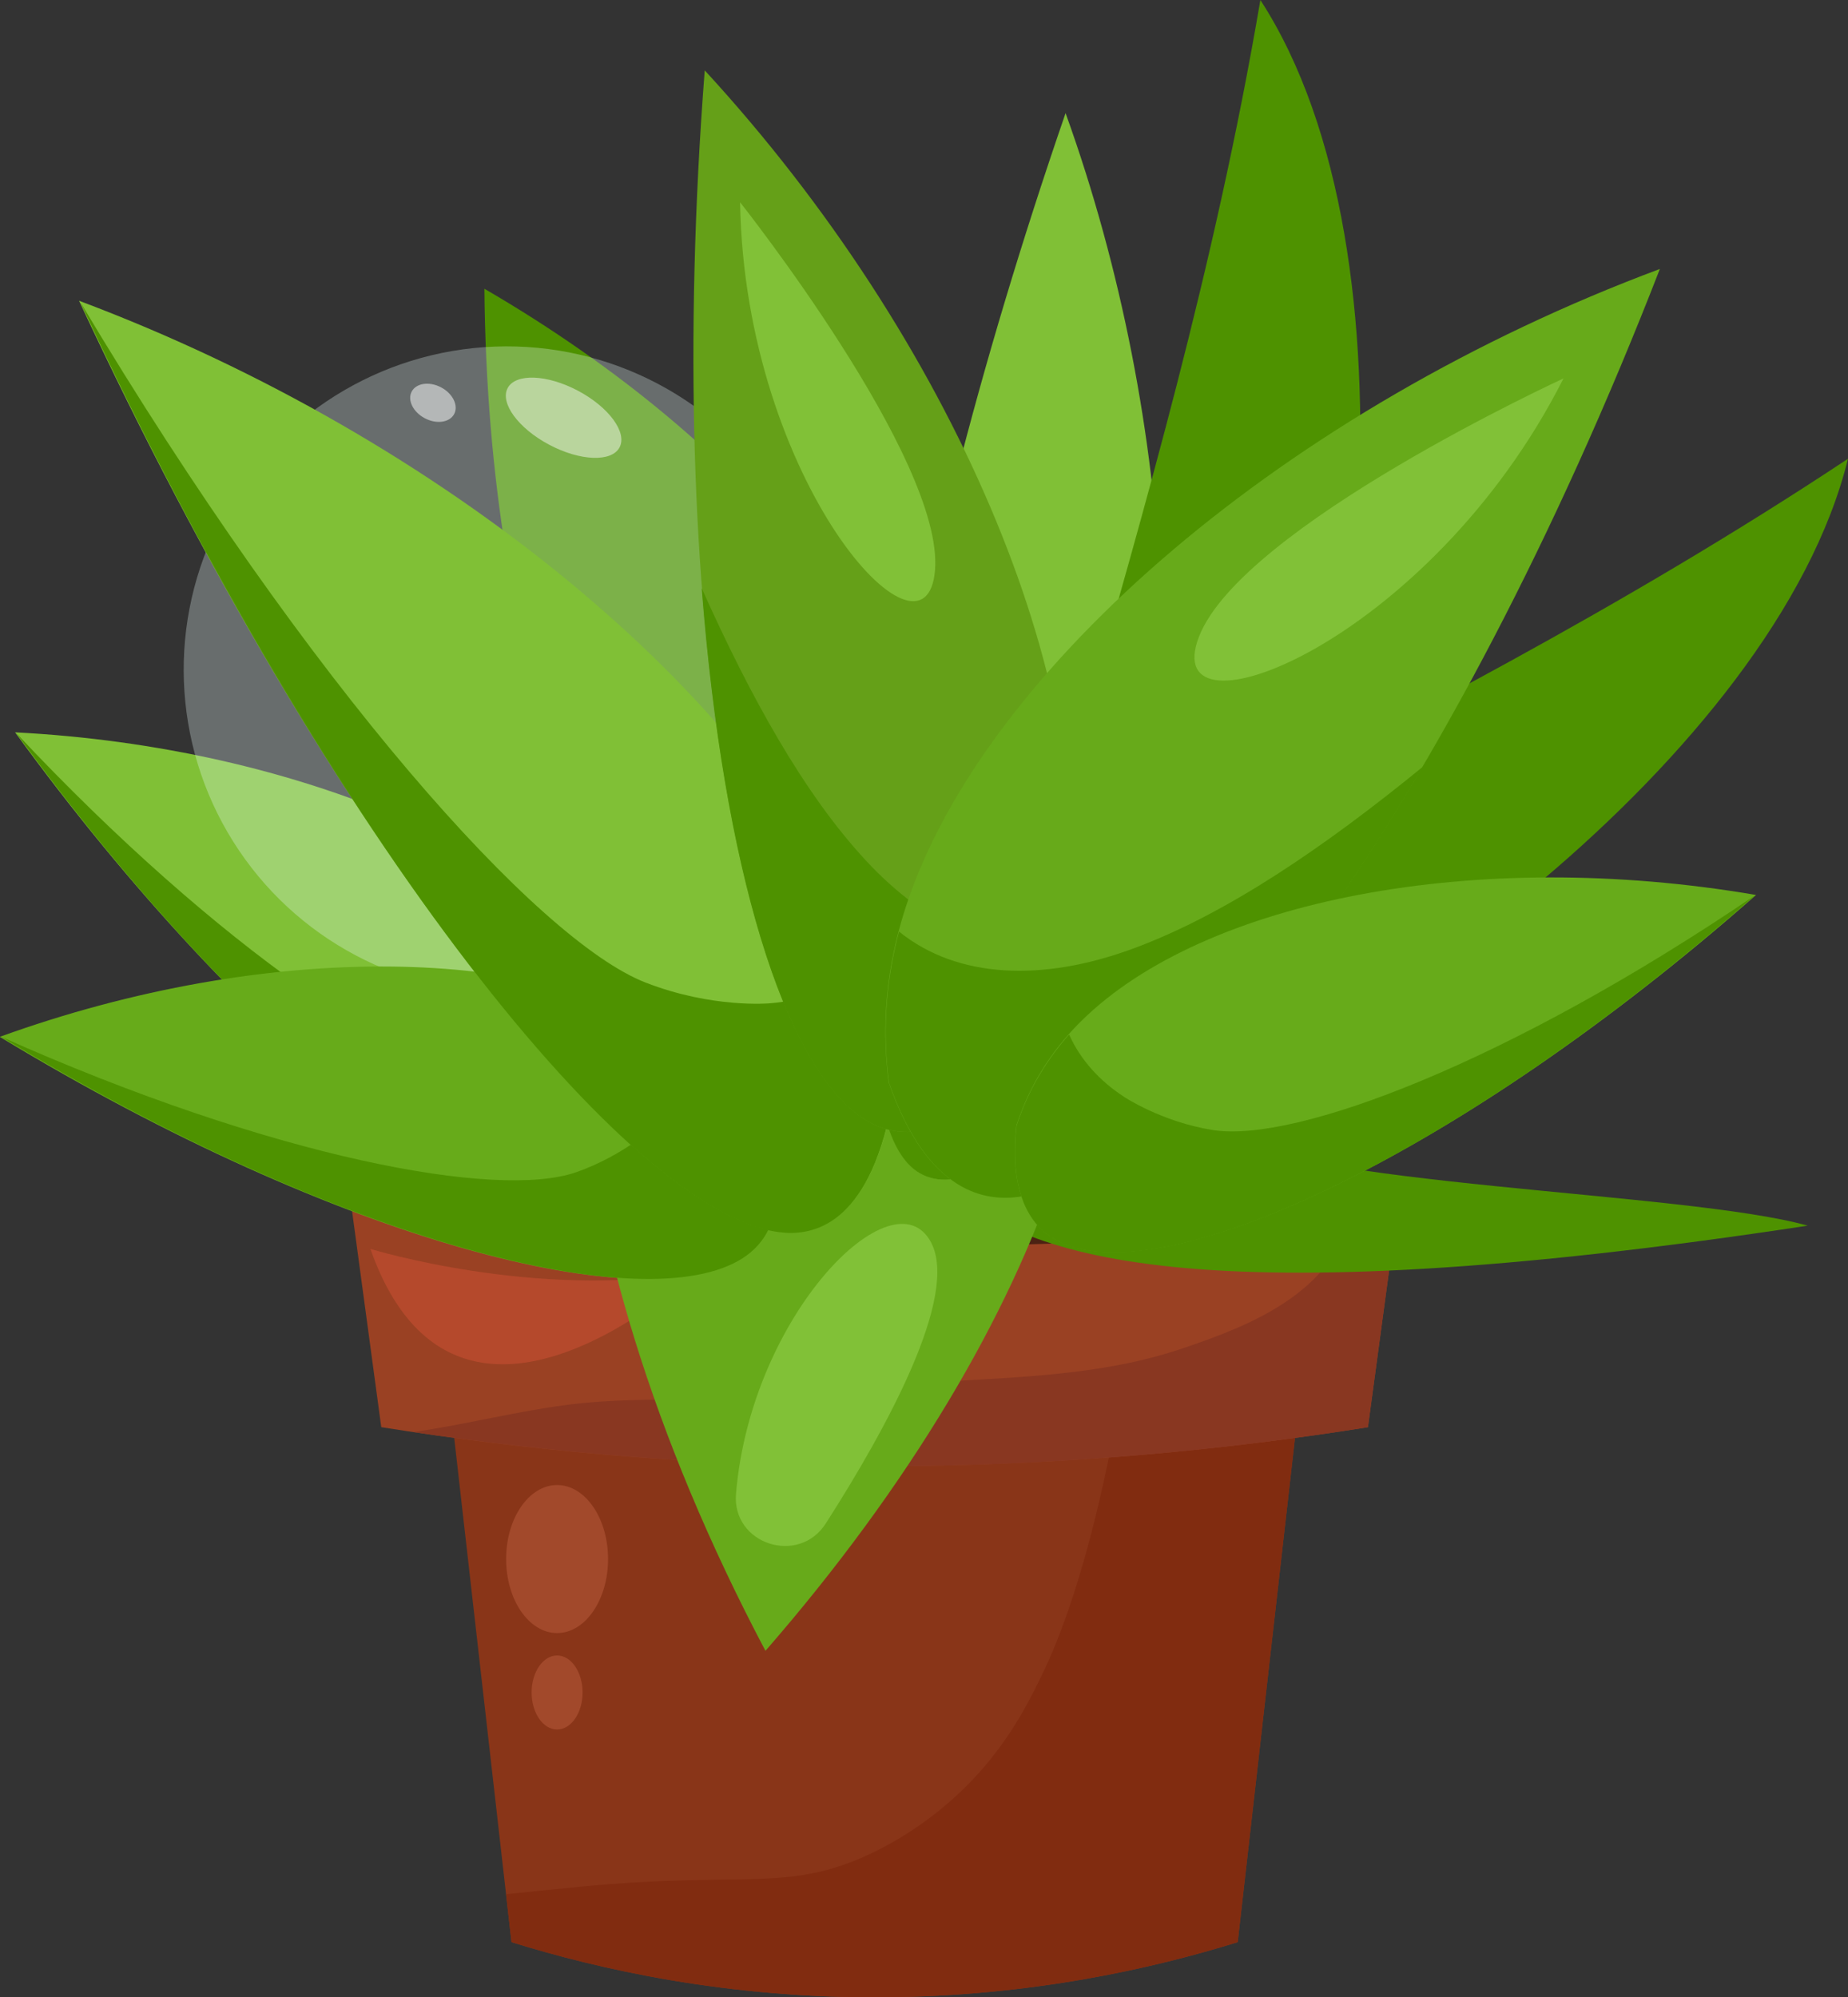 <?xml version="1.0" encoding="UTF-8" standalone="no"?>
<!-- Created with Inkscape (http://www.inkscape.org/) -->
<svg xmlns:rdf="http://www.w3.org/1999/02/22-rdf-syntax-ns#" xmlns="http://www.w3.org/2000/svg" height="38.317mm" width="35.461mm" version="1.1" xmlns:cc="http://creativecommons.org/ns#" xmlns:dc="http://purl.org/dc/elements/1.1/" viewBox="0 0 35.461 38.317">
 <rect x="0" y="0" width="35.461" height="38.317" fill="#333333" stroke="none"/>
 <g transform="translate(0 -258.68)">
  <g>
   <path d="m23.75 295.94c-1.617 0.503-3.951 1.037-6.791 1.058-3.012 0.023-5.476-0.54-7.144-1.058-0.539-4.743-1.078-9.486-1.617-14.229h17.169l-1.617 14.229" fill="#893518"/>
   <path d="m21.996 281.71c-0.03 0.367-0.526 6.068-2.008 9.114-0.296 0.608-0.776 1.57-1.794 2.447-0.781 0.674-1.528 0.995-1.734 1.081-1.453 0.599-2.299 0.24-5.254 0.518-0.628 0.059-1.146 0.114-1.495 0.151 0.035 0.306 0.07 0.612 0.104 0.918 1.668 0.519 4.132 1.081 7.144 1.058 2.84-0.021 5.173-0.555 6.791-1.058l1.617-14.229h-3.372" fill="#812c10"/>
   <path d="m26.837 281.71c0 0.515-4.501 0.933-10.054 0.933-5.553 0-10.054-0.417-10.054-0.933 0-0.515 4.501-0.932 10.054-0.932 5.553 0 10.054 0.417 10.054 0.932" fill="#9a4123"/>
   <path d="m11.668 288.59c0 0.784-0.438 1.42-0.978 1.42-0.54 0-0.978-0.636-0.978-1.42 0-0.784 0.438-1.42 0.978-1.42 0.54 0 0.978 0.636 0.978 1.42" fill="#a2492b"/>
   <path d="m11.179 291.15c0 0.392-0.219 0.71-0.489 0.71-0.27 0-0.489-0.318-0.489-0.71 0-0.392 0.219-0.71 0.489-0.71 0.27 0 0.489 0.318 0.489 0.71" fill="#a2492b"/>
   <path d="m26.329 281.71c0 0.489-4.274 0.886-9.546 0.886-5.272 0-9.546-0.397-9.546-0.886 0-0.489 4.274-0.885 9.546-0.885 5.272 0 9.546 0.397 9.546 0.885" fill="#4c2213"/>
   <path d="m26.249 286.06c-2.651 0.423-5.78 0.739-9.29 0.75-3.658 0.011-6.908-0.314-9.643-0.75-0.196-1.45-0.392-2.901-0.588-4.351 2.501 0.933 6.288 0.892 10.299 0.877 4.074-0.015 7.184 0.008 9.81-0.877-0.196 1.451-0.392 2.901-0.588 4.351" fill="#9a4123"/>
   <path d="m25.904 282.18c-0.543 1.347-1.821 1.903-3.239 2.378-1.768 0.593-3.676 0.541-5.535 0.693-0.942 0.078-1.88 0.209-2.824 0.253-1.045 0.049-2.094-0.01-3.135 0.095-0.902 0.091-1.786 0.304-2.678 0.464-0.185 0.033-0.371 0.062-0.557 0.091 2.603 0.387 5.635 0.666 9.023 0.657 3.51-0.01 6.639-0.327 9.29-0.75l0.573-4.244c-0.071 0.058-0.173 0.129-0.307 0.186-0.18 0.076-0.506 0.172-0.612 0.176" fill="#893721"/>
   <path d="m7.107 282.64s3.18 0.978 6.215 0.449c0 0-4.554 4.255-6.215-0.449" fill="#b5492c"/>
  </g>
  <g fill="#4e9200">
   <path d="m35.461 267.48c-1.396 5.678-9.608 11.654-13.975 12.742-0.852 0.212-1.934 0.373-3.116 0.237-1.819-0.559-1.703-1.391-1.536-1.814 0.867-2.192 9.883-5.367 18.627-11.164"/>
   <path d="m21.497 277.05c-0.875 1.262-1.107 2.454-0.486 3.278-0.765 0.153-1.668 0.244-2.642 0.132-1.819-0.559-1.703-1.391-1.536-1.814 0.563-1.422 4.651-3.37 9.602-5.476-1.716 1.377-4.036 2.579-4.938 3.881"/>
   <path d="m23.275 280.36c-1.518-1.049-2.41-2.417-2.315-3.86-0.785 0.292-1.66 0.752-2.484 1.514-1.339 1.869-0.746 2.844-0.364 3.285 1.326 1.532 4.916 2.67 16.576 0.895-2.351-0.659-9.847-0.753-11.412-1.835"/>
  </g>
  <g>
   <path d="m14.689 290.35c5.536-6.357 7.661-13.001 5.449-16.453-0.431-0.674-1.166-1.441-2.504-2.028-2.657-0.621-3.976 0.12-4.545 0.561-2.95 2.283-2.765 9.662 1.599 17.92" fill="#67aa1a"/>
   <path d="m14.698 276.47c1.348-1.535 3.174-2.635 5.167-2.936-0.451-0.575-1.139-1.18-2.241-1.663-2.657-0.621-3.976 0.12-4.545 0.561-1.914 1.481-2.506 5.109-1.495 9.729 0.759-2.124 1.724-4.107 3.114-5.691" fill="#4e9200"/>
   <path d="m14.123 287.34c-0.08 0.964 1.203 1.381 1.724 0.566 1.172-1.831 2.562-4.37 2.017-5.394-0.719-1.35-3.455 1.383-3.741 4.827" fill="#81c137"/>
   <path d="m20.447 260.85c2.158 5.98 2.448 12.893 0.819 17.088-0.318 0.818-0.81 1.795-1.603 2.683-1.506 1.164-2.119 0.589-2.368 0.209-1.291-1.972-0.247-10.114 3.152-19.979" fill="#80c036"/>
  </g>
  <g fill="#4e9200">
   <path d="m18.675 276.1c0.527 1.442 1.366 2.319 2.397 2.287-0.316 0.713-0.763 1.503-1.416 2.234-1.506 1.164-2.119 0.589-2.368 0.209-0.838-1.28-0.691-5.158 0.443-10.418 0.136 2.196 0.4 4.199 0.943 5.687"/>
   <path d="m24.185 258.68c3.183 4.904 1.918 14.982-0.278 18.91-0.429 0.767-1.052 1.665-1.96 2.434-1.652 0.943-2.18 0.289-2.374-0.122-1.004-2.132 2.853-10.878 4.612-21.221"/>
   <path d="m21.597 275.41c0.321 1.501 1.031 2.486 2.057 2.598-0.412 0.663-0.964 1.383-1.712 2.016-1.653 0.944-2.18 0.289-2.374-0.122-0.652-1.384 0.727-5.697 2.581-10.748-0.171 2.194-0.883 4.708-0.551 6.256"/>
  </g>
  <g>
   <g>
    <path d="m0.289 272.73c5.44 0.277 10.309 2.406 12.101 5.18 0.35 0.541 0.693 1.28 0.784 2.235-0.182 1.634-0.966 1.941-1.384 2.015-2.168 0.384-7.009-3.261-11.5-9.43" fill="#80c036"/>
    <path d="m9.474 279.41c0.993 0.063 1.8-0.248 1.8-0.248 0.529-0.196 0.973-0.508 1.295-0.937 0.28 0.503 0.527 1.141 0.601 1.927-0.181 1.637-0.967 1.942-1.384 2.015-2.164 0.381-6.996-3.261-11.473-9.421 3.905 4.158 7.565 6.562 9.162 6.664" fill="#4e9200"/>
    <path d="m9.296 264.22c5.21 3.026 8.532 7.269 8.335 10.452-0.038 0.621-0.223 1.4-0.815 2.225-1.345 1.239-2.344 1.085-2.812 0.93-2.429-0.803-4.643-6.267-4.709-13.607" fill="#4e9200"/>
   </g>
   <circle opacity="0.289" cx="135.66" transform="rotate(27.902)" cy="235.41" r="6.202" fill="#ebffff"/>
   <path d="m0 278.57c5.123-1.851 10.437-1.772 13.162 0.092 0.532 0.364 1.135 0.912 1.587 1.758 0.465 1.578-0.139 2.164-0.496 2.394-1.85 1.2-7.726-0.29-14.254-4.24" fill="#67ab1a"/>
   <path d="m11.053 281.17c0.939-0.326 1.563-0.925 1.563-0.925 0.411-0.386 0.7-0.845 0.831-1.365 0.453 0.356 0.927 0.848 1.3 1.544 0.466 1.579-0.14 2.165-0.496 2.394-1.848 1.189-7.713-0.299-14.225-4.246 5.21 2.322 9.515 3.123 11.027 2.598" fill="#4e9200"/>
  </g>
  <ellipse fill-opacity=".463" rx="1.215" ry=".587" transform="rotate(27.902)" cy="230.63" cx="134.36" fill="#fff"/>
  <ellipse fill-opacity=".506" rx=".461" ry=".335" transform="rotate(27.902)" cy="231.55" cx="132.01" fill="#fff"/>
  <g>
   <path d="m1.517 264.45c7.019 2.631 13.004 7.602 14.891 12.199 0.368 0.897 0.698 2.066 0.664 3.431-0.494 2.198-1.56 2.3-2.115 2.231-2.875-0.361-8.585-7.428-13.44-17.861" fill="#80c036"/>
   <path d="m12.387 277.53c1.278 0.498 2.375 0.399 2.375 0.399 0.717-0.055 1.343-0.305 1.828-0.769 0.284 0.816 0.503 1.804 0.476 2.928-0.494 2.201-1.562 2.301-2.115 2.231-2.87-0.364-8.568-7.423-13.407-17.838 4.414 7.394 8.784 12.248 10.843 13.049" fill="#4e9200"/>
   <path d="m13.523 260.03c4.767 5.18 7.532 11.761 6.96 16.239-0.111 0.874-0.386 1.946-1.065 3.014-1.471 1.526-2.434 1.137-2.877 0.838-2.294-1.553-3.824-9.676-3.018-20.091" fill="#65a018"/>
   <path d="m16.616 275.19c1.158 1.247 2.509 1.867 3.783 1.559-0.145 0.772-0.428 1.653-0.987 2.533-1.471 1.526-2.434 1.137-2.877 0.838-1.488-1.008-2.654-4.783-3.07-10.154 0.932 2.079 1.958 3.938 3.152 5.225" fill="#4e9200"/>
   <path d="m14.201 262.56s3.909 4.929 3.741 7.055c-0.168 2.126-3.649-1.685-3.741-7.055" fill="#81c137"/>
   <path d="m31.851 263.84c-7.149 2.667-12.953 7.642-14.46 12.209-0.294 0.891-0.518 2.051-0.337 3.402 0.757 2.171 1.897 2.263 2.477 2.189 3.005-0.383 8.293-7.43 12.32-17.8" fill="#67aa1a"/>
   <path d="m21.74 276.88c-1.731 0.637-3.363 0.58-4.489-0.328-0.213 0.81-0.34 1.79-0.191 2.902 0.757 2.171 1.897 2.263 2.477 2.189 1.949-0.249 4.861-3.304 7.764-8.251-1.892 1.543-3.775 2.83-5.561 3.488" fill="#4e9200"/>
   <path d="m30.002 265.94s-6.178 2.84-6.996 4.958c-0.818 2.118 4.415 0.143 6.996-4.958" fill="#81c137"/>
   <path d="m33.697 275.85c-5.369-0.919-10.586 0.095-12.94 2.41-0.46 0.452-0.956 1.098-1.253 2.01-0.18 1.635 0.518 2.106 0.91 2.269 2.031 0.849 7.553-1.65 13.283-6.689" fill="#67ab1a"/>
   <path d="m23.275 280.36c-0.982-0.155-1.702-0.635-1.702-0.635-0.473-0.307-0.838-0.709-1.058-1.197-0.383 0.43-0.763 0.998-1.008 1.749-0.181 1.637 0.519 2.107 0.91 2.269 2.029 0.845 7.54-1.653 13.255-6.686-4.72 3.204-8.816 4.75-10.397 4.5" fill="#4e9200"/>
  </g>
 </g>
</svg>
